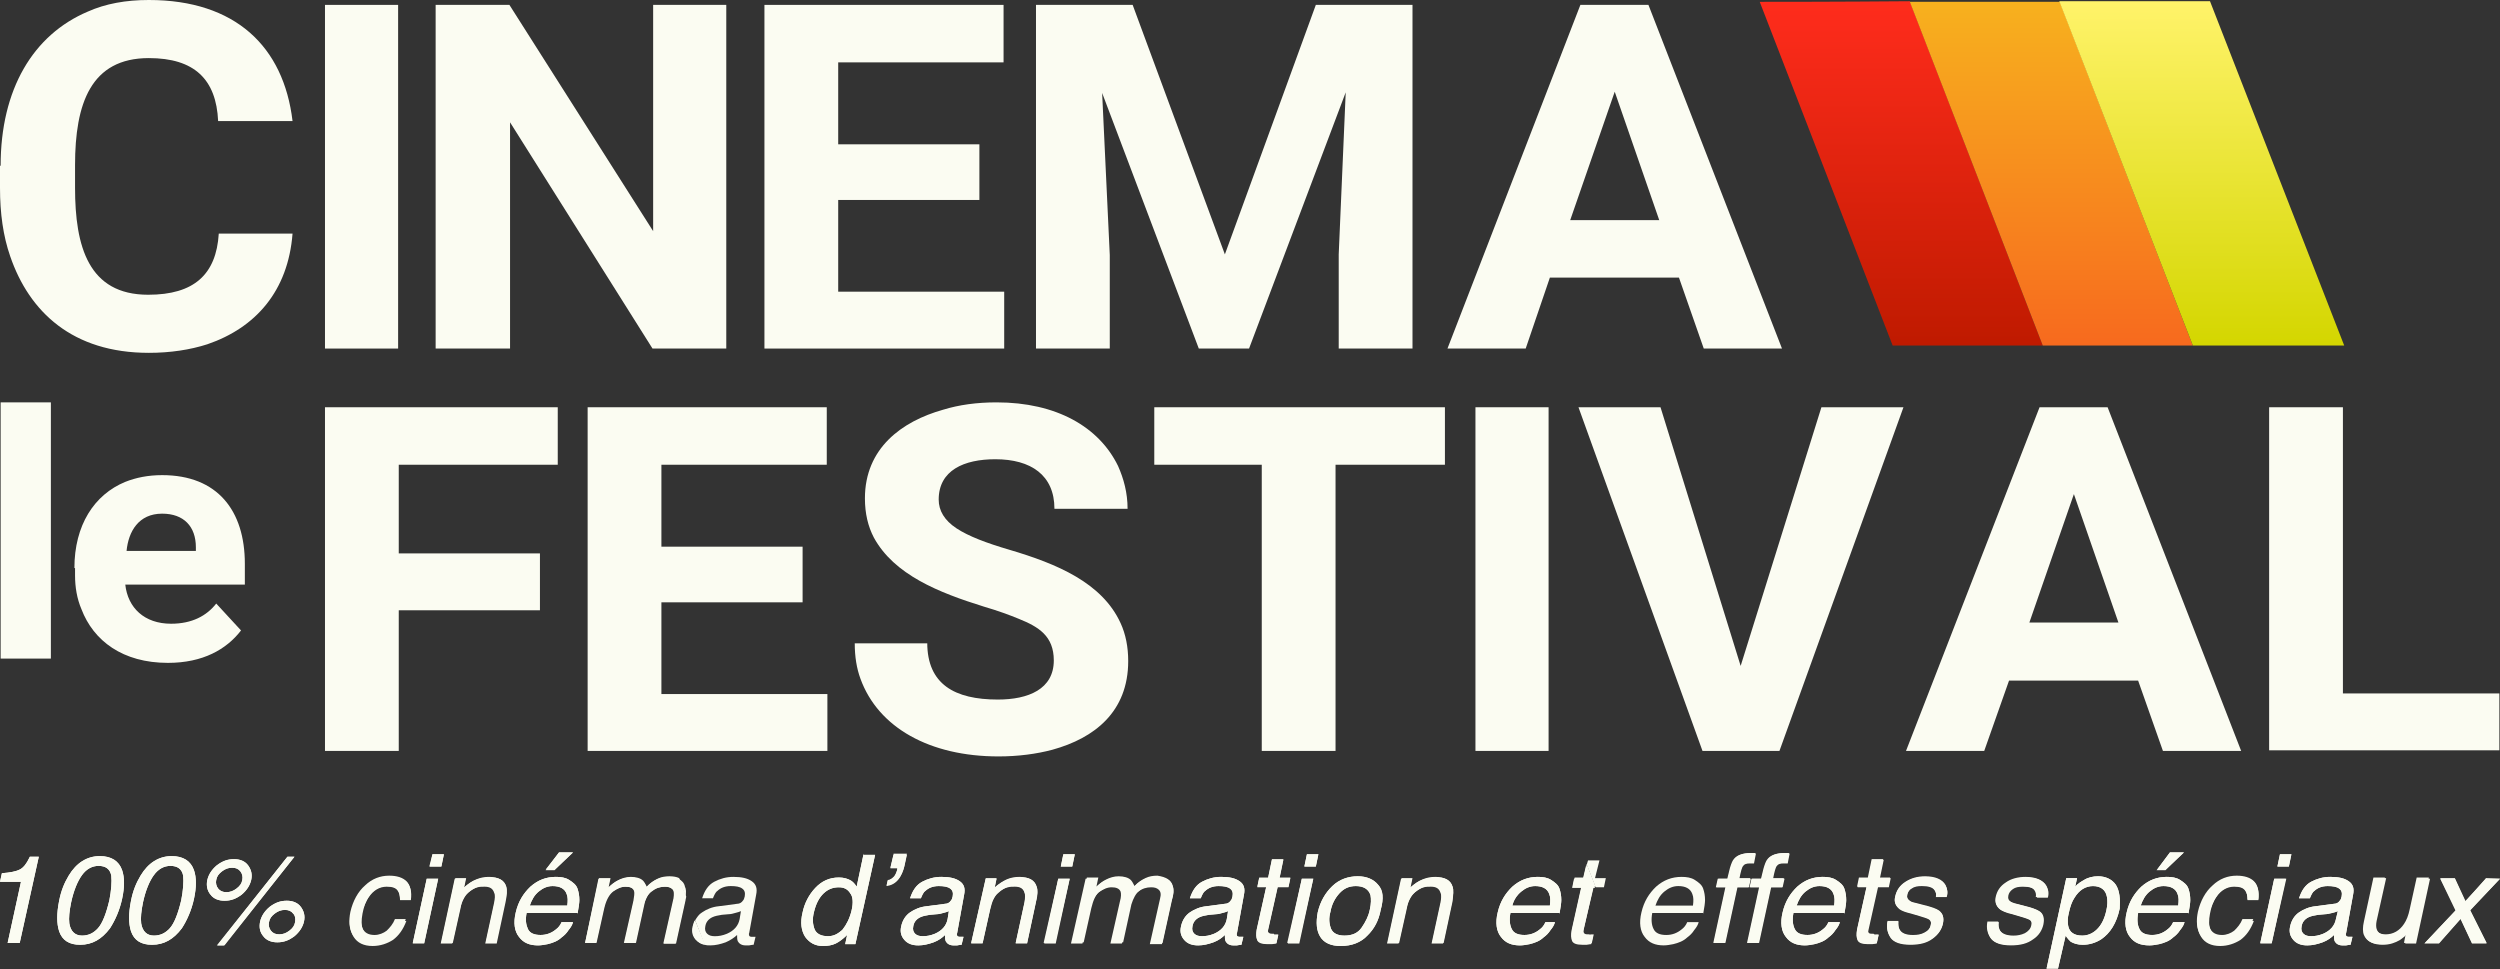<svg width="325" height="126" viewBox="0 0 325 126" fill="none" xmlns="http://www.w3.org/2000/svg">
<rect x="0" y="0" width="325" height="126" fill="#333333" stroke="none"/>
<g clip-path="url(#clip0_548_1731)">
<path d="M265.556 44.915H246.044L228.765 0.239C231.411 0.239 238.934 0.239 248.277 0.159L265.556 44.915Z" fill="url(#paint0_linear_548_1731)"/>
<path d="M285.067 44.915H265.556L248.276 0.238C254.312 0.238 261.009 0.238 267.788 0.238L285.067 44.915Z" fill="url(#paint1_linear_548_1731)"/>
<path d="M304.745 44.915H285.068L267.706 0.159C274.568 0.159 281.43 0.159 287.3 0.159L304.745 44.915Z" fill="url(#paint2_linear_548_1731)"/>
<path d="M0.083 21.543C0.083 11.606 4.299 4.531 11.409 1.51C13.724 0.477 16.37 0 19.346 0C30.59 0 36.874 6.042 38.031 15.74H28.358C28.11 10.334 25.299 7.552 19.346 7.552C11.823 7.552 9.756 13.435 9.756 21.464V24.405C9.756 32.037 11.492 38.317 19.264 38.317C25.216 38.317 28.11 35.693 28.441 30.367H38.031C37.452 37.84 33.236 42.609 26.952 44.756C24.72 45.471 22.157 45.869 19.346 45.869C9.425 45.869 3.803 40.543 1.323 33.309C0.413 30.685 0 27.744 0 24.405V21.543H0.083Z" fill="#FBFCF2"/>
<path d="M42.248 0.636H51.755V45.312H42.248V0.636Z" fill="#FBFCF2"/>
<path d="M56.633 0.636H66.224L84.909 30.049V0.636H94.416V45.312H84.826L66.306 15.899V45.312H56.633V0.636Z" fill="#FBFCF2"/>
<path d="M99.377 0.636H130.463V8.108H108.967V18.761H127.321V25.995H108.967V37.919H130.546V45.312H99.377V0.636Z" fill="#FBFCF2"/>
<path d="M134.679 0.636H147.246L159.234 33.07L171.057 0.636H183.624V45.312H174.033V33.07L174.943 12.004L162.376 45.312H155.844L143.278 12.083L144.27 33.149V45.312H134.679V0.636Z" fill="#FBFCF2"/>
<path d="M205.45 0.636H214.297L231.659 45.312H221.489L218.265 36.091H201.482L198.34 45.312H188.171L205.45 0.636ZM215.702 28.618L209.915 11.924L204.127 28.618H215.702Z" fill="#FBFCF2"/>
<path d="M0.083 52.308H6.614V85.616H0.083V52.308Z" fill="#FBFCF2"/>
<path d="M9.673 73.851C9.673 68.286 12.236 64.311 16.287 62.642C17.692 62.086 19.263 61.768 21.082 61.768C28.275 61.768 31.83 66.378 31.83 73.294V75.997H16.287C16.618 79.018 18.767 81.085 22.24 81.085C24.968 81.085 26.869 80.052 28.11 78.462L31.334 81.959C29.432 84.424 26.373 86.173 21.826 86.173C15.956 86.173 12.153 83.311 10.582 79.177C10.004 77.826 9.756 76.315 9.756 74.805V73.851H9.673ZM25.464 71.704V71.148C25.464 68.445 23.893 66.776 21.082 66.776C18.023 66.776 16.7 69.081 16.452 71.625H25.464V71.704Z" fill="#FBFCF2"/>
<path d="M42.248 52.943H72.507V60.416H51.838V71.943H70.192V79.336H51.838V97.62H42.248V52.943Z" fill="#FBFCF2"/>
<path d="M76.393 52.943H107.479V60.416H85.983V71.068H104.337V78.302H85.983V90.227H107.561V97.62H76.393V52.943Z" fill="#FBFCF2"/>
<path d="M120.542 83.549C120.542 88.955 124.097 90.942 129.719 90.942C133.687 90.942 136.994 89.591 136.994 85.855C136.994 82.675 135.01 81.482 132.447 80.449C131.29 79.972 129.802 79.415 127.9 78.859C122.03 77.031 116.243 74.725 113.597 69.876C112.853 68.445 112.44 66.776 112.44 64.788C112.44 58.27 117.235 54.772 122.609 53.262C124.676 52.626 126.991 52.308 129.553 52.308C137.325 52.308 142.864 55.487 145.345 60.575C146.089 62.245 146.585 64.073 146.585 66.14H137.077C137.077 61.767 134.018 59.701 129.388 59.701C125.337 59.701 122.03 61.132 122.03 64.947C122.03 66.378 122.774 67.65 124.345 68.684C125.916 69.717 128.231 70.591 131.207 71.466C137.408 73.294 143.278 75.759 145.675 81.005C146.337 82.436 146.667 84.106 146.667 85.934C146.667 92.532 142.286 95.951 136.829 97.461C134.762 98.017 132.364 98.335 129.802 98.335C120.872 98.335 114.176 94.599 111.861 88.24C111.365 86.888 111.117 85.378 111.117 83.629H120.542V83.549Z" fill="#FBFCF2"/>
<path d="M150.057 52.943H187.84V60.416H173.62V97.62H164.029V60.416H150.057V52.943Z" fill="#FBFCF2"/>
<path d="M191.809 52.943H201.316V97.62H191.809V52.943Z" fill="#FBFCF2"/>
<path d="M215.867 52.943L226.285 86.57L236.784 52.943H247.45L231.328 97.62H221.324L205.202 52.943H215.867Z" fill="#FBFCF2"/>
<path d="M265.142 52.943H273.989L291.351 97.62H281.181L277.957 88.478H261.174L257.949 97.62H247.78L265.142 52.943ZM275.394 80.926L269.607 64.232L263.819 80.926H275.394Z" fill="#FBFCF2"/>
<path d="M294.988 52.943H304.579V90.147H324.917V97.54H294.988V52.943Z" fill="#FBFCF2"/>
<path d="M3.886 111.373H5.043L2.563 122.582H0.992L2.728 114.632H0L0.248 113.519C1.323 113.44 2.15 113.281 2.563 113.042C3.059 112.804 3.472 112.247 3.886 111.373Z" fill="#FBFCF2"/>
<path d="M15.874 113.121C15.46 111.929 14.468 111.293 12.98 111.293C11.327 111.293 9.921 112.167 8.929 113.837C8.35 114.791 7.937 115.824 7.689 117.096C7.358 118.766 7.358 120.037 7.689 121.071C8.102 122.263 9.012 122.82 10.417 122.82C11.988 122.82 13.228 122.104 14.303 120.673C14.964 119.64 15.543 118.368 15.874 116.858C16.205 115.347 16.205 114.075 15.874 113.121ZM14.22 117.017C13.807 118.766 13.311 120.037 12.732 120.673C12.153 121.309 11.492 121.627 10.665 121.627C9.756 121.627 9.177 121.071 9.012 120.037C8.929 119.322 9.012 118.448 9.26 117.255C9.591 115.745 10.087 114.552 10.665 113.757C11.244 112.962 11.988 112.565 12.815 112.565C13.724 112.565 14.303 112.962 14.468 113.837C14.551 114.632 14.468 115.745 14.22 117.017Z" fill="#FBFCF2"/>
<path d="M25.216 113.121C24.803 111.929 23.811 111.293 22.323 111.293C20.669 111.293 19.264 112.167 18.271 113.837C17.693 114.791 17.279 115.824 17.031 117.096C16.701 118.766 16.701 120.037 17.031 121.071C17.445 122.263 18.354 122.82 19.759 122.82C21.33 122.82 22.57 122.104 23.645 120.673C24.307 119.64 24.886 118.368 25.216 116.858C25.547 115.347 25.547 114.075 25.216 113.121ZM23.563 117.017C23.149 118.766 22.653 120.037 22.075 120.673C21.496 121.309 20.834 121.627 20.008 121.627C19.098 121.627 18.519 121.071 18.354 120.037C18.271 119.322 18.354 118.448 18.602 117.255C18.933 115.745 19.429 114.552 20.008 113.757C20.586 112.962 21.33 112.565 22.157 112.565C23.067 112.565 23.645 112.962 23.811 113.837C23.893 114.632 23.811 115.745 23.563 117.017Z" fill="#FBFCF2"/>
<path d="M32.244 112.485C31.83 111.929 31.169 111.69 30.425 111.69C29.598 111.69 28.937 111.929 28.193 112.485C27.531 113.042 27.118 113.678 26.953 114.393C26.787 115.109 26.953 115.824 27.366 116.301C27.779 116.858 28.441 117.096 29.185 117.096C30.012 117.096 30.673 116.858 31.417 116.301C32.078 115.745 32.492 115.109 32.657 114.393C32.822 113.678 32.657 113.042 32.244 112.485ZM31.5 114.393C31.417 114.87 31.169 115.188 30.756 115.506C30.342 115.824 29.929 115.983 29.433 115.983C28.937 115.983 28.606 115.824 28.358 115.506C28.11 115.188 28.027 114.791 28.11 114.393C28.193 113.916 28.441 113.598 28.854 113.28C29.267 112.962 29.681 112.803 30.177 112.803C30.673 112.803 31.004 112.962 31.252 113.28C31.5 113.598 31.582 113.996 31.5 114.393Z" fill="#FBFCF2"/>
<path d="M38.279 111.373L29.102 122.9H28.192L37.369 111.373H38.279Z" fill="#FBFCF2"/>
<path d="M39.106 117.892C38.692 117.335 38.031 117.097 37.287 117.097C36.46 117.097 35.799 117.335 35.054 117.892C34.393 118.448 33.98 119.084 33.814 119.8C33.649 120.594 33.814 121.23 34.228 121.707C34.641 122.264 35.303 122.502 36.047 122.502C36.873 122.502 37.535 122.264 38.279 121.707C38.94 121.151 39.354 120.515 39.519 119.8C39.684 119.084 39.519 118.448 39.106 117.892ZM38.361 119.879C38.279 120.356 38.031 120.674 37.617 120.992C37.204 121.31 36.791 121.469 36.295 121.469C35.799 121.469 35.468 121.31 35.22 120.992C34.972 120.674 34.889 120.277 34.972 119.879C35.054 119.402 35.303 119.084 35.716 118.766C36.129 118.448 36.543 118.289 37.039 118.289C37.535 118.289 37.865 118.448 38.114 118.766C38.361 119.005 38.444 119.402 38.361 119.879Z" fill="#FBFCF2"/>
<path d="M52.83 114.632C53.326 115.109 53.574 115.904 53.409 117.017H52.004C52.004 116.46 51.921 116.063 51.673 115.745C51.425 115.427 51.011 115.268 50.267 115.268C49.358 115.268 48.531 115.745 47.952 116.619C47.539 117.176 47.291 117.891 47.126 118.766C46.96 119.64 46.96 120.356 47.208 120.912C47.456 121.468 47.952 121.786 48.779 121.786C49.358 121.786 49.937 121.627 50.35 121.23C50.763 120.833 51.177 120.356 51.425 119.72H52.83C52.417 120.833 51.838 121.627 51.094 122.184C50.35 122.661 49.441 122.979 48.448 122.979C47.291 122.979 46.464 122.581 45.968 121.786C45.472 120.991 45.307 119.958 45.637 118.766C45.968 117.255 46.63 116.142 47.539 115.347C48.448 114.552 49.523 114.075 50.681 114.075C51.59 113.916 52.334 114.155 52.83 114.632Z" fill="#FBFCF2"/>
<path d="M55.476 114.234H56.964L55.145 122.581H53.657L55.476 114.234Z" fill="#FBFCF2"/>
<path d="M57.708 111.055L57.377 112.645H55.807L56.22 111.055H57.708Z" fill="#FBFCF2"/>
<path d="M65.81 115.268C65.975 115.745 65.893 116.381 65.727 117.255L64.57 122.661H63.082L64.239 117.335C64.322 116.858 64.405 116.381 64.239 116.063C64.074 115.506 63.66 115.268 62.999 115.268C62.668 115.268 62.338 115.268 62.09 115.347C61.676 115.427 61.263 115.665 60.849 116.063C60.519 116.301 60.353 116.619 60.188 116.937C60.023 117.255 59.94 117.653 59.775 118.209L58.783 122.661H57.294L59.113 114.234H60.519L60.271 115.427C60.767 114.95 61.346 114.552 61.842 114.393C62.338 114.234 62.916 114.075 63.495 114.075C64.818 113.996 65.562 114.393 65.81 115.268Z" fill="#FBFCF2"/>
<path d="M72.094 113.042H70.936L72.672 110.816H74.491L72.094 113.042Z" fill="#FBFCF2"/>
<path d="M75.07 118.845C75.235 117.971 75.318 117.335 75.318 117.017C75.318 116.46 75.235 115.983 75.07 115.507C74.905 115.03 74.491 114.712 73.995 114.394C73.499 114.076 72.92 113.996 72.259 113.996C71.019 113.996 69.944 114.394 68.952 115.268C68.043 116.142 67.381 117.176 67.05 118.607C66.72 119.958 66.885 121.071 67.464 121.787C68.043 122.582 68.869 122.9 69.944 122.9C70.357 122.9 70.771 122.82 71.184 122.741C71.846 122.582 72.507 122.343 73.003 121.866C73.334 121.628 73.665 121.31 73.912 120.912C74.243 120.515 74.409 120.197 74.491 119.879H73.003C72.838 120.276 72.59 120.594 72.259 120.833C71.68 121.31 71.019 121.548 70.275 121.548C69.448 121.548 68.869 121.31 68.621 120.753C68.373 120.197 68.29 119.561 68.456 118.686H75.07V118.845ZM70.027 115.904C70.606 115.427 71.184 115.189 71.846 115.189C72.755 115.189 73.416 115.507 73.665 116.222C73.83 116.619 73.83 117.096 73.747 117.732H68.869C69.117 117.017 69.448 116.381 70.027 115.904Z" fill="#FBFCF2"/>
<path d="M89.125 116.54C89.125 116.699 89.042 116.858 89.042 117.017L87.802 122.661H86.231L87.554 116.779C87.637 116.222 87.637 115.825 87.389 115.586C87.141 115.348 86.81 115.268 86.397 115.268C85.818 115.268 85.239 115.427 84.743 115.825C84.247 116.222 83.916 116.858 83.668 117.653L82.593 122.582H81.105L82.345 117.097C82.428 116.54 82.511 116.143 82.428 115.825C82.263 115.427 81.932 115.268 81.271 115.268C80.692 115.268 80.196 115.507 79.617 115.904C79.038 116.302 78.708 117.097 78.46 118.13L77.468 122.582H76.062L77.881 114.155H79.369L79.121 115.348C79.534 114.95 79.948 114.632 80.278 114.473C80.857 114.155 81.436 113.996 82.015 113.996C82.676 113.996 83.255 114.155 83.585 114.473C83.751 114.632 83.916 114.95 84.082 115.268C84.495 114.791 84.991 114.473 85.487 114.235C85.983 113.996 86.479 113.917 87.058 113.917C87.554 113.917 87.967 113.996 88.298 114.155L89.125 116.54Z" fill="#FBFCF2"/>
<path d="M91.605 122.82C91.109 122.741 90.779 122.502 90.448 122.184C90.035 121.708 89.869 121.151 90.035 120.436C90.117 120.197 90.2 119.879 90.283 119.641L91.605 122.82Z" fill="#FBFCF2"/>
<path d="M112.274 110.976L111.365 115.268C111.117 114.871 110.869 114.632 110.62 114.473C110.207 114.235 109.711 114.076 109.05 114.076C107.809 114.076 106.817 114.553 105.991 115.427C105.164 116.302 104.585 117.415 104.337 118.607C104.006 119.959 104.172 120.992 104.668 121.787C105.247 122.582 105.991 122.979 106.983 122.979C107.561 122.979 108.14 122.9 108.636 122.661C109.132 122.423 109.628 122.025 110.124 121.548L109.876 122.741H111.199L113.762 111.135H112.274V110.976ZM110.703 118.369C110.455 119.402 110.042 120.197 109.546 120.833C108.967 121.389 108.388 121.707 107.644 121.707C106.735 121.707 106.156 121.389 105.908 120.833C105.66 120.197 105.577 119.482 105.825 118.528C106.073 117.494 106.487 116.699 107.065 116.143C107.644 115.586 108.306 115.348 109.05 115.348C109.711 115.348 110.207 115.586 110.538 116.143C110.869 116.54 110.951 117.335 110.703 118.369Z" fill="#FBFCF2"/>
<path d="M117.565 112.645C117.4 113.281 117.152 113.917 116.739 114.394C116.325 114.871 115.829 115.11 115.25 115.189L115.416 114.474C115.747 114.394 115.995 114.235 116.243 113.997C116.491 113.679 116.573 113.361 116.656 113.043V112.963V112.884H115.747L116.16 111.135H117.896L117.565 112.645Z" fill="#FBFCF2"/>
<path d="M125.337 116.301C125.503 115.507 125.337 114.95 124.758 114.553C124.18 114.155 123.436 113.996 122.361 113.996C121.451 113.996 120.625 114.235 119.881 114.632C119.136 115.03 118.64 115.745 118.31 116.778H119.715C119.881 116.381 120.046 115.983 120.294 115.824C120.707 115.427 121.286 115.189 122.03 115.189C122.692 115.189 123.188 115.268 123.518 115.507C123.849 115.745 123.932 116.063 123.849 116.54C123.766 116.778 123.766 116.937 123.601 117.096C123.436 117.335 123.188 117.494 122.857 117.494L120.459 117.812C119.633 117.891 118.888 118.209 118.31 118.607C117.731 119.004 117.318 119.64 117.152 120.435C116.987 121.151 117.152 121.707 117.566 122.184C117.979 122.661 118.558 122.9 119.384 122.9C120.046 122.9 120.707 122.741 121.369 122.502C122.03 122.264 122.526 121.866 122.857 121.548C122.857 121.866 122.857 122.105 122.94 122.343C123.105 122.661 123.436 122.9 123.932 122.9C124.18 122.9 124.345 122.9 124.428 122.9C124.51 122.9 124.758 122.82 125.006 122.82L125.255 121.787C125.172 121.787 125.089 121.787 125.006 121.787C124.924 121.787 124.841 121.787 124.758 121.787C124.593 121.787 124.428 121.707 124.428 121.628C124.428 121.548 124.345 121.389 124.428 121.31L125.337 116.301ZM123.188 119.481C123.022 120.356 122.444 120.992 121.534 121.389C120.955 121.628 120.459 121.707 119.963 121.707C119.55 121.707 119.219 121.628 118.971 121.389C118.723 121.151 118.64 120.833 118.723 120.435C118.806 119.879 119.136 119.481 119.633 119.243C119.963 119.084 120.377 119.004 120.873 118.925L121.782 118.845C122.03 118.845 122.361 118.766 122.609 118.686C122.94 118.607 123.188 118.527 123.353 118.448L123.188 119.481Z" fill="#FBFCF2"/>
<path d="M134.762 115.268C134.928 115.745 134.845 116.381 134.68 117.255L133.522 122.661H132.034L133.191 117.335C133.274 116.858 133.357 116.381 133.191 116.063C133.026 115.506 132.613 115.268 131.951 115.268C131.621 115.268 131.29 115.268 131.042 115.347C130.628 115.427 130.215 115.665 129.802 116.063C129.471 116.301 129.306 116.619 129.14 116.937C128.975 117.255 128.892 117.653 128.727 118.209L127.735 122.661H126.247L128.148 114.234H129.554L129.306 115.427C129.802 114.95 130.38 114.552 130.876 114.393C131.372 114.155 131.951 114.075 132.53 114.075C133.77 113.996 134.514 114.393 134.762 115.268Z" fill="#FBFCF2"/>
<path d="M137.573 114.234H139.061L137.16 122.581H135.671L137.573 114.234Z" fill="#FBFCF2"/>
<path d="M139.723 111.055L139.392 112.645H137.904L138.235 111.055H139.723Z" fill="#FBFCF2"/>
<path d="M152.455 115.188C152.62 115.665 152.538 116.222 152.372 116.937L151.132 122.581H149.644L150.967 116.699C151.049 116.142 151.049 115.745 150.801 115.506C150.553 115.268 150.223 115.188 149.809 115.188C149.231 115.188 148.652 115.347 148.156 115.745C147.66 116.142 147.329 116.778 147.081 117.573L146.006 122.502H144.518L145.758 117.017C145.841 116.46 145.924 116.063 145.841 115.745C145.675 115.347 145.345 115.188 144.683 115.188C144.105 115.188 143.609 115.427 143.03 115.824C142.451 116.222 142.12 117.017 141.872 118.05L140.88 122.502H139.392L141.294 114.075H142.782L142.534 115.268C142.947 114.87 143.361 114.552 143.691 114.393C144.27 114.075 144.849 113.916 145.427 113.916C146.089 113.916 146.668 114.075 146.998 114.393C147.164 114.552 147.329 114.87 147.494 115.188C147.908 114.711 148.404 114.393 148.9 114.155C149.396 113.916 149.892 113.837 150.471 113.837C151.545 113.996 152.29 114.393 152.455 115.188Z" fill="#FBFCF2"/>
<path d="M161.715 116.301C161.88 115.507 161.715 114.95 161.136 114.553C160.557 114.155 159.813 113.996 158.738 113.996C157.829 113.996 157.002 114.235 156.258 114.632C155.514 115.03 155.018 115.745 154.687 116.778H156.093C156.258 116.381 156.423 115.983 156.671 115.824C157.085 115.427 157.663 115.189 158.408 115.189C159.069 115.189 159.565 115.268 159.896 115.507C160.226 115.745 160.309 116.063 160.226 116.54C160.144 116.778 160.144 116.937 159.978 117.096C159.813 117.335 159.565 117.494 159.234 117.494L156.837 117.812C156.01 117.891 155.266 118.209 154.687 118.607C154.108 119.004 153.695 119.64 153.53 120.435C153.364 121.151 153.53 121.707 153.943 122.184C154.356 122.661 154.935 122.9 155.762 122.9C156.423 122.9 157.085 122.741 157.746 122.502C158.408 122.264 158.904 121.866 159.234 121.548C159.234 121.866 159.234 122.105 159.317 122.343C159.482 122.661 159.813 122.9 160.309 122.9C160.557 122.9 160.723 122.9 160.805 122.9C160.888 122.9 161.136 122.82 161.384 122.82L161.632 121.787C161.549 121.787 161.467 121.787 161.384 121.787C161.301 121.787 161.219 121.787 161.136 121.787C160.971 121.787 160.805 121.707 160.805 121.628C160.805 121.548 160.723 121.389 160.805 121.31L161.715 116.301ZM159.482 119.481C159.317 120.356 158.738 120.992 157.829 121.389C157.25 121.628 156.754 121.707 156.258 121.707C155.845 121.707 155.514 121.628 155.266 121.389C155.018 121.151 154.935 120.833 155.018 120.435C155.101 119.879 155.431 119.481 155.927 119.243C156.258 119.084 156.671 119.004 157.167 118.925L158.077 118.845C158.325 118.845 158.656 118.766 158.904 118.686C159.234 118.607 159.482 118.527 159.648 118.448L159.482 119.481Z" fill="#FBFCF2"/>
<path d="M165.849 121.468C165.931 121.468 166.014 121.468 166.179 121.468L165.931 122.581C165.766 122.661 165.601 122.661 165.353 122.661C165.187 122.661 164.939 122.661 164.774 122.661C164.112 122.661 163.616 122.502 163.451 122.184C163.286 121.866 163.286 121.389 163.368 120.832L164.608 115.268H163.451L163.699 114.075H164.856L165.353 111.69H166.841L166.345 114.075H167.75L167.502 115.268H166.097L164.856 120.753C164.774 121.071 164.856 121.23 165.022 121.309C165.104 121.389 165.353 121.389 165.601 121.389C165.683 121.548 165.766 121.468 165.849 121.468Z" fill="#FBFCF2"/>
<path d="M169.238 114.234H170.726L168.825 122.581H167.336L169.238 114.234Z" fill="#FBFCF2"/>
<path d="M171.388 111.055L171.057 112.645H169.569L169.9 111.055H171.388Z" fill="#FBFCF2"/>
<path d="M179.159 115.03C178.58 114.314 177.671 113.917 176.513 113.917C175.273 113.917 174.116 114.314 173.206 115.189C172.297 116.063 171.636 117.176 171.305 118.607C171.057 119.959 171.14 120.992 171.636 121.787C172.132 122.582 173.041 122.979 174.281 122.979C175.769 122.979 176.927 122.502 177.754 121.628C178.663 120.754 179.242 119.641 179.49 118.289C179.903 116.779 179.821 115.745 179.159 115.03ZM178.084 118.21C177.919 119.084 177.506 119.879 177.01 120.595C176.513 121.31 175.769 121.628 174.777 121.628C173.868 121.628 173.289 121.31 173.041 120.754C172.793 120.118 172.71 119.402 172.958 118.528C173.124 117.574 173.537 116.779 174.116 116.143C174.695 115.507 175.356 115.189 176.265 115.189C177.258 115.189 177.919 115.586 178.167 116.381C178.25 116.858 178.25 117.494 178.084 118.21Z" fill="#FBFCF2"/>
<path d="M188.832 115.268C188.997 115.745 188.915 116.381 188.749 117.255L187.592 122.661H186.104L187.261 117.335C187.344 116.858 187.427 116.381 187.261 116.063C187.096 115.506 186.682 115.268 186.021 115.268C185.69 115.268 185.36 115.268 185.112 115.347C184.698 115.427 184.285 115.665 183.871 116.063C183.541 116.301 183.375 116.619 183.21 116.937C183.045 117.255 182.962 117.653 182.797 118.209L181.805 122.661H180.316L182.135 114.234H183.541L183.293 115.427C183.789 114.95 184.368 114.552 184.864 114.393C185.36 114.234 185.938 114.075 186.517 114.075C187.84 113.996 188.584 114.393 188.832 115.268Z" fill="#FBFCF2"/>
<path d="M202.722 118.845C202.888 117.971 202.97 117.335 202.97 117.017C202.97 116.46 202.888 115.983 202.722 115.507C202.557 115.03 202.144 114.712 201.648 114.394C201.151 114.076 200.573 113.996 199.911 113.996C198.671 113.996 197.596 114.394 196.604 115.268C195.695 116.142 195.033 117.176 194.703 118.607C194.372 119.958 194.537 121.071 195.116 121.787C195.695 122.582 196.522 122.9 197.596 122.9C198.01 122.9 198.423 122.82 198.837 122.741C199.498 122.582 200.159 122.343 200.655 121.866C200.986 121.628 201.317 121.31 201.565 120.912C201.896 120.515 202.061 120.197 202.144 119.879H200.903C200.738 120.276 200.49 120.594 200.159 120.833C199.581 121.31 198.919 121.548 198.175 121.548C197.348 121.548 196.77 121.31 196.522 120.753C196.274 120.276 196.191 119.561 196.356 118.686H202.722V118.845ZM197.762 115.904C198.34 115.427 198.919 115.189 199.581 115.189C200.49 115.189 201.151 115.507 201.399 116.222C201.565 116.619 201.565 117.096 201.482 117.732H196.604C196.77 117.017 197.183 116.381 197.762 115.904Z" fill="#FBFCF2"/>
<path d="M206.856 121.469C206.939 121.469 207.021 121.469 207.187 121.469L206.939 122.582C206.773 122.662 206.608 122.662 206.36 122.662C206.194 122.662 205.946 122.662 205.781 122.662C205.12 122.662 204.624 122.503 204.458 122.185C204.293 121.867 204.293 121.39 204.376 120.833L205.616 115.268H204.458L204.706 114.076H205.864L206.277 112.327L207.435 115.268H207.187L205.864 120.833C205.781 121.151 205.864 121.31 206.029 121.39C206.112 121.469 206.277 121.469 206.608 121.469C206.69 121.549 206.773 121.469 206.856 121.469Z" fill="#FBFCF2"/>
<path d="M227.277 115.347H225.789L224.218 122.581H222.729L224.3 115.347H223.06L223.308 114.234H224.548L224.879 112.883C225.044 112.326 225.21 111.849 225.458 111.611C225.871 111.134 226.615 110.896 227.607 110.896C227.69 110.896 227.773 110.896 227.855 110.896C227.938 110.896 228.021 110.896 228.186 110.896L227.938 112.167C227.773 112.167 227.69 112.167 227.607 112.167C227.525 112.167 227.442 112.167 227.442 112.167C227.029 112.167 226.698 112.247 226.533 112.485C226.367 112.724 226.202 113.28 226.037 114.155H227.525L227.277 115.347Z" fill="#FBFCF2"/>
<path d="M231.659 115.347H230.171L228.6 122.581H227.112L228.683 115.347H227.443L227.691 114.234H228.931L229.261 112.883C229.427 112.326 229.592 111.849 229.84 111.611C230.253 111.134 230.998 110.896 231.99 110.896C232.072 110.896 232.155 110.896 232.238 110.896C232.32 110.896 232.403 110.896 232.568 110.896L232.32 112.167C232.155 112.167 232.072 112.167 231.99 112.167C231.907 112.167 231.824 112.167 231.824 112.167C231.411 112.167 231.08 112.247 230.915 112.485C230.75 112.724 230.584 113.28 230.419 114.155H231.907L231.659 115.347Z" fill="#FBFCF2"/>
<path d="M239.761 118.845C239.926 117.971 240.009 117.335 240.009 117.017C240.009 116.46 239.926 115.983 239.761 115.507C239.596 115.03 239.182 114.712 238.686 114.394C238.19 114.076 237.611 113.996 236.95 113.996C235.71 113.996 234.635 114.394 233.643 115.268C232.733 116.142 232.072 117.176 231.741 118.607C231.411 119.958 231.576 121.071 232.155 121.787C232.733 122.582 233.56 122.9 234.635 122.9C235.048 122.9 235.462 122.82 235.875 122.741C236.537 122.582 237.198 122.343 237.694 121.866C238.025 121.628 238.355 121.31 238.603 120.912C238.934 120.515 239.099 120.197 239.182 119.879H237.694C237.529 120.276 237.281 120.594 236.95 120.833C236.371 121.31 235.71 121.548 234.966 121.548C234.139 121.548 233.56 121.31 233.312 120.753C233.064 120.276 232.981 119.561 233.147 118.686H239.761V118.845ZM234.718 115.904C235.296 115.427 235.875 115.189 236.537 115.189C237.446 115.189 238.107 115.507 238.355 116.222C238.521 116.619 238.521 117.096 238.438 117.732H233.56C233.808 117.017 234.139 116.381 234.718 115.904Z" fill="#FBFCF2"/>
<path d="M243.894 121.468C243.977 121.468 244.06 121.468 244.225 121.468L243.977 122.581C243.812 122.661 243.646 122.661 243.398 122.661C243.233 122.661 242.985 122.661 242.82 122.661C242.158 122.661 241.662 122.502 241.497 122.184C241.331 121.866 241.331 121.389 241.414 120.832L242.654 115.268H241.414L241.662 114.075H242.82L243.316 111.69H244.804L244.308 114.075H245.713L245.465 115.268H244.06L242.82 120.753C242.737 121.071 242.82 121.23 242.985 121.309C243.068 121.389 243.233 121.389 243.564 121.389C243.729 121.548 243.812 121.468 243.894 121.468Z" fill="#FBFCF2"/>
<path d="M252.906 115.03C253.154 115.507 253.237 115.984 253.072 116.54H251.666C251.749 116.222 251.666 115.904 251.501 115.666C251.253 115.268 250.674 115.109 249.847 115.109C249.269 115.109 248.855 115.189 248.524 115.427C248.194 115.666 248.028 115.904 247.946 116.222C247.863 116.62 247.946 116.858 248.276 117.097C248.442 117.256 248.772 117.335 249.186 117.415L250.095 117.653C251.087 117.892 251.749 118.13 252.079 118.369C252.576 118.766 252.741 119.323 252.576 120.038C252.41 120.754 251.997 121.469 251.253 121.946C250.509 122.502 249.599 122.741 248.359 122.741C247.036 122.741 246.209 122.423 245.796 121.867C245.383 121.31 245.217 120.595 245.383 119.72H246.788C246.706 120.197 246.788 120.515 246.954 120.833C247.202 121.31 247.78 121.549 248.69 121.549C249.268 121.549 249.765 121.469 250.178 121.231C250.674 120.992 250.922 120.674 251.005 120.197C251.087 119.8 251.005 119.561 250.674 119.402C250.509 119.323 250.095 119.164 249.517 119.005L248.442 118.687C247.698 118.528 247.202 118.289 246.954 118.13C246.375 117.733 246.209 117.176 246.375 116.54C246.54 115.745 246.954 115.109 247.698 114.632C248.442 114.155 249.269 113.917 250.261 113.917C251.583 113.917 252.493 114.314 252.906 115.03Z" fill="#FBFCF2"/>
<path d="M265.639 120.196C265.474 120.912 265.06 121.627 264.316 122.104C263.572 122.661 262.663 122.899 261.423 122.899C260.1 122.899 259.273 122.581 258.86 122.025C258.446 121.468 258.281 120.753 258.446 119.878H259.852C259.769 120.355 259.852 120.673 260.017 120.991C260.265 121.468 260.844 121.707 261.836 121.707C262.415 121.707 262.911 121.627 263.324 121.389C263.82 121.15 264.068 120.832 264.151 120.355C264.234 119.958 264.151 119.719 263.82 119.56C263.655 119.481 263.241 119.322 262.663 119.163L261.588 118.845C260.844 118.686 260.348 118.447 260.1 118.288C259.521 117.891 259.356 117.335 259.521 116.699C259.686 115.904 260.1 115.268 260.844 114.791C261.588 114.314 262.415 114.075 263.407 114.075C264.73 114.075 265.639 114.473 266.052 115.188C266.3 115.665 266.383 116.142 266.218 116.699H264.812C264.895 116.381 264.812 116.063 264.647 115.824C264.399 115.427 263.82 115.268 262.993 115.268C262.415 115.268 262.001 115.347 261.671 115.586C261.34 115.824 261.174 116.063 261.092 116.381C261.009 116.778 261.092 117.017 261.423 117.255C261.588 117.414 261.919 117.493 262.332 117.573L263.241 117.811C264.234 118.05 264.895 118.288 265.226 118.527C265.639 118.845 265.804 119.401 265.639 120.196Z" fill="#FBFCF2"/>
<path d="M275.063 115.03C274.567 114.314 273.741 113.917 272.749 113.917C272.087 113.917 271.426 114.076 270.93 114.394C270.516 114.632 270.103 114.871 269.772 115.268L270.02 114.155H268.615L266.052 125.921H267.54L268.532 121.628C268.78 122.025 269.028 122.264 269.193 122.423C269.607 122.661 270.103 122.82 270.764 122.82C271.591 122.82 272.418 122.582 273.162 122.105C274.319 121.31 275.146 120.038 275.56 118.13C275.642 116.858 275.56 115.825 275.063 115.03ZM273.823 118.369C273.575 119.482 273.162 120.277 272.583 120.833C272.004 121.39 271.343 121.628 270.682 121.628C269.69 121.628 269.028 121.231 268.863 120.356C268.78 119.879 268.78 119.323 268.945 118.687C269.111 117.892 269.359 117.176 269.69 116.699C270.268 115.745 271.095 115.189 272.087 115.189C273.079 115.189 273.741 115.666 273.906 116.62C273.989 117.097 273.989 117.653 273.823 118.369Z" fill="#FBFCF2"/>
<path d="M281.513 113.042H280.438L282.092 110.816H283.91L281.513 113.042Z" fill="#FBFCF2"/>
<path d="M284.488 118.845C284.654 117.971 284.736 117.335 284.736 117.017C284.736 116.46 284.654 115.983 284.488 115.507C284.323 115.03 283.91 114.712 283.414 114.394C282.918 114.076 282.339 113.996 281.677 113.996C280.437 113.996 279.362 114.394 278.37 115.268C277.461 116.142 276.8 117.176 276.469 118.607C276.138 119.958 276.303 121.071 276.882 121.787C277.461 122.582 278.288 122.9 279.445 122.9C279.859 122.9 280.272 122.82 280.685 122.741C281.347 122.582 282.008 122.343 282.504 121.866C282.835 121.628 283.166 121.31 283.414 120.912C283.744 120.515 283.91 120.197 283.992 119.879H282.504C282.339 120.276 282.091 120.594 281.76 120.833C281.181 121.31 280.52 121.548 279.776 121.548C278.949 121.548 278.37 121.31 278.122 120.753C277.874 120.276 277.792 119.561 277.957 118.686H284.488V118.845ZM279.445 115.904C280.024 115.427 280.603 115.189 281.264 115.189C282.173 115.189 282.835 115.507 283.083 116.222C283.248 116.619 283.248 117.096 283.166 117.732H278.288C278.536 117.017 278.866 116.381 279.445 115.904Z" fill="#FBFCF2"/>
<path d="M293.005 114.632C293.501 115.109 293.749 115.904 293.583 117.017H292.178C292.178 116.46 292.095 116.063 291.847 115.745C291.599 115.427 291.186 115.268 290.442 115.268C289.532 115.268 288.705 115.745 288.127 116.619C287.713 117.176 287.465 117.891 287.3 118.766C287.135 119.64 287.135 120.356 287.383 120.912C287.631 121.468 288.127 121.786 288.953 121.786C289.532 121.786 290.111 121.627 290.524 121.23C290.938 120.833 291.351 120.356 291.599 119.72H293.005C292.591 120.833 292.012 121.627 291.268 122.184C290.524 122.661 289.615 122.979 288.623 122.979C287.465 122.979 286.638 122.581 286.142 121.786C285.646 120.991 285.481 119.958 285.812 118.766C286.142 117.255 286.804 116.142 287.713 115.347C288.623 114.552 289.697 114.075 290.855 114.075C291.764 113.916 292.508 114.155 293.005 114.632Z" fill="#FBFCF2"/>
<path d="M295.65 114.234H297.221L295.319 122.581H293.831L295.65 114.234Z" fill="#FBFCF2"/>
<path d="M297.882 111.055L297.552 112.645H296.063L296.394 111.055H297.882Z" fill="#FBFCF2"/>
<path d="M305.902 116.301C306.067 115.507 305.902 114.95 305.323 114.553C304.745 114.155 304.001 113.996 302.926 113.996C302.016 113.996 301.19 114.235 300.445 114.632C299.701 115.03 299.205 115.745 298.875 116.778H300.28C300.445 116.381 300.611 115.983 300.859 115.824C301.272 115.427 301.851 115.189 302.595 115.189C303.256 115.189 303.752 115.268 304.083 115.507C304.414 115.745 304.497 116.063 304.414 116.54C304.331 116.778 304.331 116.937 304.166 117.096C304.001 117.335 303.752 117.494 303.422 117.494L301.024 117.812C300.197 117.891 299.453 118.209 298.875 118.607C298.296 119.004 297.883 119.64 297.717 120.435C297.552 121.151 297.717 121.707 298.131 122.184C298.544 122.661 299.123 122.9 299.949 122.9C300.611 122.9 301.272 122.741 301.934 122.502C302.595 122.264 303.091 121.866 303.422 121.548C303.422 121.866 303.422 122.105 303.504 122.343C303.67 122.661 304.001 122.9 304.497 122.9C304.662 122.9 304.827 122.9 304.993 122.9C305.075 122.9 305.323 122.82 305.571 122.82L305.819 121.787C305.737 121.787 305.654 121.787 305.571 121.787C305.489 121.787 305.406 121.787 305.323 121.787C305.158 121.787 304.993 121.707 304.993 121.628C304.993 121.548 304.91 121.389 304.993 121.31L305.902 116.301ZM303.67 119.481C303.504 120.356 302.926 120.992 302.016 121.389C301.438 121.628 300.942 121.707 300.445 121.707C300.032 121.707 299.701 121.628 299.453 121.389C299.205 121.151 299.123 120.833 299.205 120.435C299.288 119.879 299.619 119.481 300.115 119.243C300.445 119.084 300.859 119.004 301.355 118.925L302.264 118.845C302.512 118.845 302.843 118.766 303.174 118.686C303.504 118.607 303.752 118.527 303.918 118.448L303.67 119.481Z" fill="#FBFCF2"/>
<path d="M315.74 114.155L313.922 122.581H312.516L312.764 121.309C312.516 121.627 312.185 121.866 311.855 122.104C311.193 122.581 310.449 122.74 309.623 122.74C308.382 122.74 307.638 122.343 307.308 121.548C307.142 121.15 307.142 120.514 307.308 119.799L308.548 114.075H310.036L308.796 119.64C308.713 120.037 308.713 120.435 308.796 120.673C308.961 121.15 309.374 121.468 310.119 121.468C311.111 121.468 311.937 120.991 312.516 120.117C312.847 119.64 313.095 119.004 313.26 118.209L314.17 114.075H315.74V114.155Z" fill="#FBFCF2"/>
<path d="M321.114 118.289L323.264 122.582H321.362L319.874 119.402L317.063 122.582H315.244L319.295 118.289L317.228 114.155H319.13L320.535 117.176L323.181 114.155L325 114.235L321.114 118.289Z" fill="#FBFCF2"/>
<path d="M3.886 111.372C3.472 112.247 3.059 112.803 2.563 113.041C2.067 113.28 1.323 113.439 0.248 113.518L0 114.631H2.728L0.992 122.581H2.563L5.043 111.372H3.886Z" fill="#FBFCF2"/>
<path d="M15.874 113.121C15.46 111.929 14.468 111.293 12.98 111.293C11.327 111.293 9.921 112.167 8.929 113.837C8.35 114.791 7.937 115.824 7.689 117.096C7.358 118.766 7.358 120.037 7.689 121.071C8.102 122.263 9.012 122.82 10.417 122.82C11.988 122.82 13.228 122.104 14.303 120.673C14.964 119.64 15.543 118.368 15.874 116.858C16.205 115.347 16.205 114.075 15.874 113.121ZM14.22 117.017C13.807 118.766 13.311 120.037 12.732 120.673C12.153 121.309 11.492 121.627 10.665 121.627C9.756 121.627 9.177 121.071 9.012 120.037C8.929 119.322 9.012 118.448 9.26 117.255C9.591 115.745 10.087 114.552 10.665 113.757C11.244 112.962 11.988 112.565 12.815 112.565C13.724 112.565 14.303 112.962 14.468 113.837C14.551 114.632 14.468 115.745 14.22 117.017Z" fill="#FBFCF2"/>
<path d="M25.216 113.121C24.803 111.929 23.811 111.293 22.323 111.293C20.669 111.293 19.264 112.167 18.271 113.837C17.693 114.791 17.279 115.824 17.031 117.096C16.701 118.766 16.701 120.037 17.031 121.071C17.445 122.263 18.354 122.82 19.759 122.82C21.33 122.82 22.57 122.104 23.645 120.673C24.307 119.64 24.886 118.368 25.216 116.858C25.547 115.347 25.547 114.075 25.216 113.121ZM23.563 117.017C23.149 118.766 22.653 120.037 22.075 120.673C21.496 121.309 20.834 121.627 20.008 121.627C19.098 121.627 18.519 121.071 18.354 120.037C18.271 119.322 18.354 118.448 18.602 117.255C18.933 115.745 19.429 114.552 20.008 113.757C20.586 112.962 21.33 112.565 22.157 112.565C23.067 112.565 23.645 112.962 23.811 113.837C23.893 114.632 23.811 115.745 23.563 117.017Z" fill="#FBFCF2"/>
<path d="M39.106 117.891C38.693 117.334 38.031 117.096 37.287 117.096C36.46 117.096 35.799 117.334 35.055 117.891C34.393 118.447 33.98 119.083 33.815 119.799C33.649 120.594 33.815 121.229 34.228 121.706C34.641 122.263 35.303 122.501 36.047 122.501C36.874 122.501 37.535 122.263 38.279 121.706C38.941 121.15 39.354 120.514 39.519 119.799C39.685 119.083 39.519 118.447 39.106 117.891ZM38.362 119.878C38.279 120.355 38.031 120.673 37.618 120.991C37.204 121.309 36.791 121.468 36.295 121.468C35.799 121.468 35.468 121.309 35.22 120.991C34.972 120.673 34.889 120.276 34.972 119.878C35.055 119.401 35.303 119.083 35.716 118.765C36.13 118.447 36.543 118.288 37.039 118.288C37.535 118.288 37.866 118.447 38.114 118.765C38.362 119.004 38.444 119.401 38.362 119.878ZM37.37 111.372L28.275 122.899H29.185L38.279 111.372H37.37ZM32.244 112.485C31.83 111.929 31.169 111.69 30.425 111.69C29.598 111.69 28.937 111.929 28.193 112.485C27.531 113.041 27.118 113.677 26.953 114.393C26.787 115.108 26.953 115.824 27.366 116.301C27.779 116.857 28.441 117.096 29.185 117.096C30.012 117.096 30.673 116.857 31.417 116.301C32.078 115.744 32.492 115.108 32.657 114.393C32.822 113.677 32.657 113.041 32.244 112.485ZM31.5 114.393C31.417 114.87 31.169 115.188 30.756 115.506C30.342 115.824 29.929 115.983 29.433 115.983C28.937 115.983 28.606 115.824 28.358 115.506C28.11 115.188 28.027 114.79 28.11 114.393C28.193 113.916 28.441 113.598 28.854 113.28C29.267 112.962 29.681 112.803 30.177 112.803C30.673 112.803 31.004 112.962 31.252 113.28C31.5 113.598 31.582 113.995 31.5 114.393Z" fill="#FBFCF2"/>
<path d="M47.952 116.54C48.531 115.665 49.358 115.188 50.267 115.188C50.928 115.188 51.424 115.347 51.672 115.665C51.92 115.983 52.003 116.46 52.003 116.937H53.409C53.491 115.824 53.326 115.029 52.83 114.552C52.334 114.075 51.59 113.837 50.598 113.837C49.44 113.837 48.365 114.234 47.456 115.109C46.547 115.904 45.885 117.096 45.554 118.527C45.306 119.72 45.389 120.753 45.885 121.548C46.381 122.343 47.208 122.74 48.365 122.74C49.358 122.74 50.267 122.502 51.011 121.945C51.755 121.389 52.334 120.594 52.747 119.481H51.342C51.094 120.117 50.68 120.594 50.267 120.991C49.853 121.309 49.275 121.548 48.696 121.548C47.869 121.548 47.373 121.23 47.125 120.674C46.877 120.117 46.877 119.402 47.043 118.527C47.291 117.812 47.621 117.096 47.952 116.54Z" fill="#FBFCF2"/>
<path d="M56.219 111.055L55.889 112.645H57.377L57.707 111.055H56.219ZM55.475 114.234L53.656 122.661H55.144L56.963 114.234H55.475Z" fill="#FBFCF2"/>
<path d="M65.81 115.268C65.562 114.473 64.818 113.996 63.578 113.996C62.999 113.996 62.503 114.076 61.924 114.314C61.345 114.553 60.932 114.871 60.353 115.348L60.601 114.155H59.196L57.377 122.582H58.865L59.857 118.13C59.94 117.573 60.105 117.176 60.271 116.858C60.436 116.54 60.601 116.301 60.932 115.983C61.345 115.665 61.759 115.427 62.172 115.268C62.42 115.189 62.668 115.189 63.082 115.189C63.743 115.189 64.156 115.427 64.322 115.983C64.404 116.301 64.404 116.699 64.322 117.255L63.164 122.582H64.487L65.645 117.176C65.893 116.381 65.893 115.665 65.81 115.268Z" fill="#FBFCF2"/>
<path d="M72.672 110.816L70.936 113.122H72.093L74.491 110.816H72.672ZM75.07 118.845C75.235 117.971 75.317 117.335 75.317 117.017C75.317 116.461 75.235 115.984 75.07 115.507C74.904 115.03 74.491 114.712 73.995 114.394C73.499 114.076 72.92 113.996 72.258 113.996C71.018 113.996 69.944 114.394 68.951 115.268C68.042 116.143 67.381 117.176 67.05 118.607C66.719 119.958 66.885 121.071 67.463 121.787C68.042 122.582 68.869 122.9 69.944 122.9C70.357 122.9 70.77 122.82 71.184 122.741C71.845 122.582 72.507 122.343 73.003 121.866C73.333 121.628 73.664 121.31 73.912 120.912C74.243 120.515 74.408 120.197 74.491 119.879H73.003C72.837 120.276 72.589 120.594 72.258 120.833C71.68 121.31 71.018 121.548 70.274 121.548C69.448 121.548 68.869 121.31 68.621 120.753C68.373 120.197 68.29 119.561 68.455 118.686H75.07V118.845ZM70.026 115.904C70.605 115.427 71.184 115.189 71.845 115.189C72.754 115.189 73.416 115.507 73.664 116.222C73.829 116.62 73.829 117.097 73.747 117.732H68.869C69.117 117.017 69.448 116.381 70.026 115.904Z" fill="#FBFCF2"/>
<path d="M88.215 114.235C87.885 114.076 87.471 113.996 86.975 113.996C86.397 113.996 85.9 114.076 85.404 114.314C84.908 114.553 84.495 114.871 83.999 115.348C83.916 114.95 83.751 114.712 83.503 114.553C83.172 114.235 82.593 114.076 81.932 114.076C81.353 114.076 80.692 114.235 80.196 114.553C79.865 114.712 79.452 115.03 79.038 115.427L79.286 114.235H77.798L76.062 122.582H77.55L78.542 118.13C78.79 117.017 79.204 116.301 79.7 115.904C80.278 115.507 80.775 115.268 81.353 115.268C81.932 115.268 82.345 115.427 82.511 115.824C82.593 116.063 82.593 116.54 82.428 117.096L81.188 122.582H82.676L83.751 117.653C83.916 116.778 84.247 116.142 84.826 115.824C85.322 115.427 85.9 115.268 86.479 115.268C86.893 115.268 87.223 115.348 87.471 115.586C87.719 115.824 87.802 116.142 87.637 116.778L86.314 122.661H87.885L89.125 117.017C89.125 116.858 89.208 116.699 89.208 116.54L88.215 114.235Z" fill="#FBFCF2"/>
<path d="M90.365 119.641C90.282 119.879 90.117 120.118 90.117 120.436C89.951 121.151 90.117 121.708 90.53 122.184C90.778 122.502 91.191 122.741 91.687 122.82L90.365 119.641Z" fill="#FBFCF2"/>
<path d="M89.125 116.541L88.216 114.235C88.629 114.474 88.96 114.792 89.043 115.269C89.208 115.587 89.208 115.984 89.125 116.541Z" fill="#FBFCF2"/>
<path d="M98.302 116.301C98.468 115.507 98.302 114.95 97.723 114.553C97.145 114.155 96.401 113.996 95.326 113.996C94.416 113.996 93.59 114.235 92.846 114.632C92.101 115.03 91.605 115.745 91.275 116.778H92.68C92.846 116.381 93.011 115.983 93.259 115.824C93.672 115.427 94.251 115.189 94.995 115.189C95.656 115.189 96.153 115.268 96.483 115.507C96.814 115.745 96.897 116.063 96.814 116.54C96.731 116.778 96.731 116.937 96.566 117.096C96.401 117.335 96.153 117.494 95.822 117.494L93.424 117.812C92.597 117.891 91.853 118.209 91.275 118.607C90.861 118.845 90.613 119.243 90.365 119.64L91.605 122.82C91.853 122.9 92.101 122.9 92.35 122.9C93.011 122.9 93.672 122.741 94.334 122.502C94.912 122.264 95.491 121.866 95.822 121.548C95.822 121.866 95.822 122.105 95.904 122.343C96.07 122.661 96.401 122.9 96.897 122.9C97.062 122.9 97.227 122.9 97.393 122.9C97.475 122.9 97.723 122.82 97.971 122.82L98.219 121.787C98.137 121.787 98.054 121.787 97.971 121.787C97.889 121.787 97.806 121.787 97.723 121.787C97.558 121.787 97.393 121.707 97.393 121.628C97.393 121.548 97.31 121.389 97.393 121.31L98.302 116.301ZM96.153 119.481C95.987 120.356 95.409 120.992 94.499 121.389C93.92 121.628 93.424 121.707 92.928 121.707C92.515 121.707 92.184 121.628 91.936 121.389C91.688 121.151 91.605 120.833 91.688 120.435C91.771 119.879 92.101 119.481 92.597 119.243C92.928 119.084 93.342 119.004 93.838 118.925L94.747 118.845C94.995 118.845 95.326 118.766 95.574 118.686C95.904 118.607 96.153 118.527 96.318 118.448L96.153 119.481Z" fill="#FBFCF2"/>
<path d="M112.275 110.976L111.365 115.268C111.117 114.871 110.869 114.632 110.621 114.473C110.208 114.235 109.712 114.076 109.05 114.076C107.81 114.076 106.818 114.553 105.991 115.427C105.164 116.302 104.586 117.415 104.338 118.607C104.007 119.959 104.172 120.992 104.668 121.787C105.247 122.582 105.991 122.979 106.983 122.979C107.562 122.979 108.141 122.9 108.637 122.661C109.133 122.423 109.629 122.025 110.125 121.548L109.877 122.741H111.2L113.763 111.135H112.275V110.976ZM110.704 118.369C110.456 119.402 110.042 120.197 109.546 120.833C108.967 121.389 108.389 121.707 107.645 121.707C106.735 121.707 106.156 121.389 105.908 120.833C105.66 120.197 105.578 119.482 105.826 118.528C106.074 117.494 106.487 116.699 107.066 116.143C107.645 115.586 108.306 115.348 109.05 115.348C109.712 115.348 110.208 115.586 110.538 116.143C110.869 116.54 110.952 117.335 110.704 118.369Z" fill="#FBFCF2"/>
<path d="M116.16 111.055L115.747 112.804H116.656V112.883V112.963C116.573 113.36 116.408 113.678 116.243 113.917C115.995 114.155 115.747 114.394 115.416 114.394L115.25 115.109C115.829 115.03 116.325 114.791 116.739 114.314C117.152 113.837 117.4 113.281 117.565 112.565L117.896 110.976H116.16V111.055Z" fill="#FBFCF2"/>
<path d="M125.337 116.301C125.503 115.507 125.337 114.95 124.758 114.553C124.18 114.155 123.436 113.996 122.361 113.996C121.451 113.996 120.625 114.235 119.881 114.632C119.136 115.03 118.64 115.745 118.31 116.778H119.715C119.881 116.381 120.046 115.983 120.294 115.824C120.707 115.427 121.286 115.189 122.03 115.189C122.692 115.189 123.188 115.268 123.518 115.507C123.849 115.745 123.932 116.063 123.849 116.54C123.766 116.778 123.766 116.937 123.601 117.096C123.436 117.335 123.188 117.494 122.857 117.494L120.459 117.812C119.633 117.891 118.888 118.209 118.31 118.607C117.731 119.004 117.318 119.64 117.152 120.435C116.987 121.151 117.152 121.707 117.566 122.184C117.979 122.661 118.558 122.9 119.384 122.9C120.046 122.9 120.707 122.741 121.369 122.502C122.03 122.264 122.526 121.866 122.857 121.548C122.857 121.866 122.857 122.105 122.94 122.343C123.105 122.661 123.436 122.9 123.932 122.9C124.18 122.9 124.345 122.9 124.428 122.9C124.51 122.9 124.758 122.82 125.006 122.82L125.254 121.787C125.172 121.787 125.089 121.787 125.006 121.787C124.924 121.787 124.841 121.787 124.758 121.787C124.593 121.787 124.428 121.707 124.428 121.628C124.428 121.548 124.345 121.389 124.428 121.31L125.337 116.301ZM123.188 119.481C123.022 120.356 122.443 120.992 121.534 121.389C120.955 121.628 120.459 121.707 119.963 121.707C119.55 121.707 119.219 121.628 118.971 121.389C118.723 121.151 118.64 120.833 118.723 120.435C118.806 119.879 119.136 119.481 119.633 119.243C119.963 119.084 120.377 119.004 120.873 118.925L121.782 118.845C122.03 118.845 122.361 118.766 122.609 118.686C122.94 118.607 123.188 118.527 123.353 118.448L123.188 119.481Z" fill="#FBFCF2"/>
<path d="M134.763 115.268C134.515 114.473 133.771 113.996 132.53 113.996C131.952 113.996 131.456 114.076 130.877 114.314C130.381 114.553 129.885 114.871 129.306 115.348L129.554 114.155H128.149L126.247 122.582H127.735L128.727 118.13C128.81 117.573 128.975 117.176 129.141 116.858C129.306 116.54 129.471 116.301 129.802 115.983C130.216 115.665 130.629 115.427 131.042 115.268C131.29 115.189 131.538 115.189 131.952 115.189C132.613 115.189 133.027 115.427 133.192 115.983C133.275 116.301 133.275 116.699 133.192 117.255L132.034 122.582H133.523L134.68 117.176C134.928 116.381 134.928 115.665 134.763 115.268Z" fill="#FBFCF2"/>
<path d="M138.235 111.055L137.904 112.645H139.393L139.723 111.055H138.235ZM137.574 114.234L135.755 122.661H137.243L139.062 114.234H137.574Z" fill="#FBFCF2"/>
<path d="M152.455 115.189C152.207 114.394 151.463 113.996 150.305 113.996C149.726 113.996 149.23 114.076 148.734 114.314C148.238 114.553 147.825 114.871 147.329 115.348C147.246 114.95 147.081 114.712 146.833 114.553C146.502 114.235 145.923 114.076 145.262 114.076C144.683 114.076 144.022 114.235 143.526 114.553C143.195 114.712 142.782 115.03 142.368 115.427L142.616 114.235H141.128L139.227 122.661H140.715L141.707 118.209C141.955 117.096 142.368 116.381 142.864 115.983C143.443 115.586 143.939 115.348 144.518 115.348C145.097 115.348 145.51 115.507 145.675 115.904C145.758 116.142 145.758 116.619 145.593 117.176L144.352 122.661H145.841L146.915 117.732C147.081 116.858 147.412 116.222 147.99 115.904C148.486 115.507 149.065 115.348 149.644 115.348C150.057 115.348 150.388 115.427 150.636 115.665C150.884 115.904 150.967 116.222 150.801 116.858L149.478 122.741H151.049L152.289 117.096C152.62 116.222 152.62 115.665 152.455 115.189Z" fill="#FBFCF2"/>
<path d="M161.715 116.301C161.88 115.507 161.715 114.95 161.136 114.553C160.557 114.155 159.813 113.996 158.738 113.996C157.829 113.996 157.002 114.235 156.258 114.632C155.514 115.03 155.018 115.745 154.687 116.778H156.093C156.258 116.381 156.423 115.983 156.671 115.824C157.085 115.427 157.663 115.189 158.408 115.189C159.069 115.189 159.565 115.268 159.896 115.507C160.226 115.745 160.309 116.063 160.226 116.54C160.144 116.778 160.144 116.937 159.978 117.096C159.813 117.335 159.565 117.494 159.234 117.494L156.837 117.812C156.01 117.891 155.266 118.209 154.687 118.607C154.108 119.004 153.695 119.64 153.53 120.435C153.364 121.151 153.53 121.707 153.943 122.184C154.356 122.661 154.935 122.9 155.762 122.9C156.423 122.9 157.085 122.741 157.746 122.502C158.408 122.264 158.904 121.866 159.234 121.548C159.234 121.866 159.234 122.105 159.317 122.343C159.482 122.661 159.813 122.9 160.309 122.9C160.557 122.9 160.723 122.9 160.805 122.9C160.888 122.9 161.136 122.82 161.384 122.82L161.632 121.787C161.549 121.787 161.467 121.787 161.384 121.787C161.301 121.787 161.219 121.787 161.136 121.787C160.971 121.787 160.805 121.707 160.805 121.628C160.805 121.548 160.723 121.389 160.805 121.31L161.715 116.301ZM159.482 119.481C159.317 120.356 158.738 120.992 157.829 121.389C157.25 121.628 156.754 121.707 156.258 121.707C155.845 121.707 155.514 121.628 155.266 121.389C155.018 121.151 154.935 120.833 155.018 120.435C155.101 119.879 155.431 119.481 155.927 119.243C156.258 119.084 156.671 119.004 157.167 118.925L158.077 118.845C158.325 118.845 158.656 118.766 158.904 118.686C159.234 118.607 159.482 118.527 159.648 118.448L159.482 119.481Z" fill="#FBFCF2"/>
<path d="M166.097 115.348H167.502L167.75 114.155H166.345L166.841 111.771H165.353L164.856 114.155H163.699L163.451 115.348H164.608L163.368 120.912C163.286 121.469 163.286 121.866 163.451 122.264C163.616 122.582 164.03 122.741 164.774 122.741C165.022 122.741 165.187 122.741 165.353 122.741C165.518 122.741 165.683 122.661 165.931 122.661L166.179 121.548C166.097 121.548 165.931 121.548 165.849 121.548C165.766 121.548 165.683 121.548 165.601 121.548C165.353 121.548 165.187 121.548 165.022 121.469C164.856 121.389 164.774 121.151 164.856 120.912L166.097 115.348Z" fill="#FBFCF2"/>
<path d="M169.9 111.055L169.57 112.645H171.058L171.388 111.055H169.9ZM169.239 114.234L167.42 122.661H168.908L170.727 114.234H169.239Z" fill="#FBFCF2"/>
<path d="M179.16 115.03C178.581 114.314 177.671 113.917 176.514 113.917C175.274 113.917 174.116 114.314 173.207 115.189C172.297 116.063 171.636 117.176 171.305 118.607C171.057 119.959 171.14 120.992 171.636 121.787C172.132 122.582 173.042 122.979 174.282 122.979C175.77 122.979 176.927 122.502 177.754 121.628C178.664 120.754 179.242 119.641 179.49 118.289C179.904 116.779 179.821 115.745 179.16 115.03ZM178.085 118.21C177.919 119.084 177.506 119.879 177.01 120.595C176.514 121.31 175.77 121.628 174.778 121.628C173.868 121.628 173.29 121.31 173.042 120.754C172.794 120.118 172.711 119.402 172.959 118.528C173.124 117.574 173.538 116.779 174.116 116.143C174.695 115.507 175.356 115.189 176.266 115.189C177.258 115.189 177.919 115.586 178.167 116.381C178.25 116.858 178.25 117.494 178.085 118.21Z" fill="#FBFCF2"/>
<path d="M188.833 115.268C188.585 114.473 187.841 113.996 186.601 113.996C186.022 113.996 185.526 114.076 184.947 114.314C184.368 114.553 183.955 114.871 183.376 115.348L183.624 114.155H182.219L180.4 122.582H181.888L182.88 118.13C182.963 117.573 183.128 117.176 183.294 116.858C183.459 116.54 183.624 116.301 183.955 115.983C184.368 115.665 184.782 115.427 185.195 115.268C185.443 115.189 185.691 115.189 186.105 115.189C186.766 115.189 187.179 115.427 187.345 115.983C187.427 116.301 187.427 116.699 187.345 117.255L186.187 122.582H187.675L188.833 117.176C188.916 116.381 188.998 115.665 188.833 115.268Z" fill="#FBFCF2"/>
<path d="M202.722 118.846C202.888 117.972 202.97 117.336 202.97 117.018C202.97 116.461 202.888 115.984 202.722 115.507C202.557 115.031 202.144 114.713 201.648 114.395C201.151 114.077 200.573 113.997 199.911 113.997C198.671 113.997 197.596 114.395 196.604 115.269C195.695 116.143 195.033 117.177 194.703 118.608C194.372 119.959 194.537 121.072 195.116 121.788C195.695 122.583 196.522 122.901 197.596 122.901C198.01 122.901 198.423 122.821 198.837 122.742C199.498 122.583 200.159 122.344 200.655 121.867C200.986 121.629 201.317 121.311 201.565 120.913C201.896 120.516 202.061 120.198 202.144 119.88H200.903C200.738 120.277 200.49 120.595 200.159 120.834C199.581 121.311 198.919 121.549 198.175 121.549C197.348 121.549 196.77 121.311 196.522 120.754C196.274 120.277 196.191 119.562 196.356 118.687H202.722V118.846ZM197.762 115.905C198.34 115.428 198.919 115.189 199.581 115.189C200.49 115.189 201.151 115.507 201.4 116.223C201.565 116.62 201.565 117.097 201.482 117.733H196.604C196.77 117.018 197.183 116.382 197.762 115.905Z" fill="#FBFCF2"/>
<path d="M206.608 121.549C206.36 121.549 206.195 121.549 206.029 121.469C205.864 121.39 205.781 121.151 205.864 120.913L207.104 115.428H207.352L206.195 112.486L205.781 114.235H204.624L204.376 115.428H205.533L204.293 120.992C204.21 121.549 204.21 121.946 204.376 122.344C204.541 122.662 204.954 122.821 205.699 122.821C205.947 122.821 206.112 122.821 206.277 122.821C206.443 122.821 206.608 122.741 206.856 122.741L207.104 121.628C207.021 121.628 206.856 121.628 206.773 121.628C206.773 121.469 206.691 121.549 206.608 121.549Z" fill="#FBFCF2"/>
<path d="M208.758 114.155L208.51 115.347H207.435L206.277 112.406L206.443 111.85H207.931L207.352 114.155H208.758Z" fill="#FBFCF2"/>
<path d="M221.407 118.845C221.572 117.971 221.655 117.335 221.655 117.017C221.655 116.46 221.572 115.983 221.407 115.507C221.241 115.03 220.828 114.712 220.332 114.394C219.836 114.076 219.257 113.996 218.596 113.996C217.356 113.996 216.281 114.394 215.289 115.268C214.379 116.142 213.718 117.176 213.387 118.607C213.057 119.958 213.222 121.071 213.801 121.787C214.379 122.582 215.206 122.9 216.281 122.9C216.694 122.9 217.108 122.82 217.521 122.741C218.182 122.582 218.844 122.343 219.34 121.866C219.671 121.628 220.001 121.31 220.249 120.912C220.58 120.515 220.745 120.197 220.828 119.879H219.34C219.175 120.276 218.927 120.594 218.596 120.833C218.017 121.31 217.356 121.548 216.612 121.548C215.785 121.548 215.206 121.31 214.958 120.753C214.71 120.276 214.627 119.561 214.793 118.686H221.407V118.845ZM216.364 115.904C216.942 115.427 217.521 115.189 218.182 115.189C219.092 115.189 219.753 115.507 220.001 116.222C220.167 116.619 220.167 117.096 220.084 117.732H215.206C215.454 117.017 215.785 116.381 216.364 115.904Z" fill="#FBFCF2"/>
<path d="M227.938 110.896C227.856 110.896 227.773 110.896 227.69 110.896C226.698 110.896 225.954 111.134 225.541 111.611C225.293 111.849 225.127 112.326 224.962 112.883L224.631 114.234H223.391L223.143 115.347H224.383L222.812 122.581H224.301L225.872 115.347H227.36L227.608 114.234H226.12C226.285 113.36 226.45 112.724 226.616 112.565C226.781 112.326 227.029 112.247 227.525 112.247C227.608 112.247 227.608 112.247 227.69 112.247C227.773 112.247 227.856 112.247 228.021 112.247L228.269 110.975C228.104 110.896 228.021 110.896 227.938 110.896Z" fill="#FBFCF2"/>
<path d="M232.32 110.896C232.238 110.896 232.155 110.896 232.072 110.896C231.08 110.896 230.336 111.134 229.923 111.611C229.675 111.849 229.509 112.326 229.344 112.883L229.013 114.234H227.773L227.525 115.347H228.765L227.194 122.581H228.683L230.253 115.347H231.742L231.99 114.234H230.501C230.667 113.36 230.832 112.724 230.997 112.565C231.163 112.326 231.411 112.247 231.907 112.247C231.99 112.247 231.99 112.247 232.072 112.247C232.155 112.247 232.238 112.247 232.403 112.247L232.651 110.975C232.486 110.896 232.403 110.896 232.32 110.896Z" fill="#FBFCF2"/>
<path d="M239.761 118.845C239.926 117.971 240.009 117.335 240.009 117.017C240.009 116.46 239.926 115.983 239.761 115.507C239.596 115.03 239.182 114.712 238.686 114.394C238.19 114.076 237.611 113.996 236.95 113.996C235.71 113.996 234.635 114.394 233.643 115.268C232.733 116.142 232.072 117.176 231.741 118.607C231.411 119.958 231.576 121.071 232.155 121.787C232.733 122.582 233.56 122.9 234.635 122.9C235.048 122.9 235.462 122.82 235.875 122.741C236.537 122.582 237.198 122.343 237.694 121.866C238.025 121.628 238.355 121.31 238.603 120.912C238.934 120.515 239.099 120.197 239.182 119.879H237.694C237.529 120.276 237.281 120.594 236.95 120.833C236.371 121.31 235.71 121.548 234.966 121.548C234.139 121.548 233.56 121.31 233.312 120.753C233.064 120.276 232.981 119.561 233.147 118.686H239.761V118.845ZM234.718 115.904C235.296 115.427 235.875 115.189 236.537 115.189C237.446 115.189 238.107 115.507 238.355 116.222C238.521 116.619 238.521 117.096 238.438 117.732H233.56C233.808 117.017 234.139 116.381 234.718 115.904Z" fill="#FBFCF2"/>
<path d="M244.142 115.347H245.548L245.796 114.154H244.391L244.887 111.77H243.398L242.902 114.154H241.745L241.497 115.347H242.654L241.414 120.911C241.331 121.468 241.331 121.865 241.497 122.263C241.662 122.581 242.076 122.74 242.82 122.74C243.068 122.74 243.233 122.74 243.398 122.74C243.564 122.74 243.729 122.66 243.977 122.66L244.225 121.547C244.142 121.547 243.977 121.547 243.894 121.547C243.812 121.547 243.729 121.547 243.646 121.547C243.398 121.547 243.233 121.547 243.068 121.468C242.902 121.388 242.82 121.15 242.902 120.911L244.142 115.347Z" fill="#FBFCF2"/>
<path d="M253.072 116.619C253.237 116.063 253.154 115.586 252.906 115.109C252.493 114.394 251.583 113.996 250.261 113.996C249.269 113.996 248.359 114.235 247.698 114.712C246.954 115.189 246.54 115.824 246.375 116.619C246.209 117.255 246.458 117.812 246.954 118.209C247.284 118.448 247.78 118.607 248.442 118.766L249.517 119.084C250.095 119.243 250.509 119.402 250.674 119.481C251.005 119.64 251.087 119.958 251.005 120.276C250.922 120.753 250.591 121.071 250.178 121.31C249.682 121.548 249.186 121.628 248.69 121.628C247.78 121.628 247.202 121.389 246.954 120.912C246.788 120.674 246.788 120.276 246.788 119.799H245.383C245.217 120.674 245.383 121.31 245.796 121.946C246.209 122.502 247.036 122.82 248.359 122.82C249.599 122.82 250.509 122.582 251.253 122.025C251.997 121.469 252.41 120.833 252.576 120.117C252.741 119.322 252.576 118.766 252.079 118.448C251.749 118.209 251.087 117.971 250.095 117.732L249.186 117.494C248.772 117.414 248.524 117.255 248.276 117.176C247.946 116.937 247.863 116.699 247.946 116.301C248.028 115.983 248.194 115.666 248.524 115.507C248.855 115.268 249.269 115.189 249.847 115.189C250.674 115.189 251.253 115.348 251.501 115.745C251.666 115.983 251.749 116.301 251.666 116.619H253.072Z" fill="#FBFCF2"/>
<path d="M266.135 116.619C266.3 116.063 266.217 115.586 265.969 115.109C265.556 114.394 264.647 113.996 263.324 113.996C262.332 113.996 261.422 114.235 260.761 114.712C260.017 115.189 259.603 115.824 259.438 116.619C259.273 117.255 259.521 117.812 260.017 118.209C260.347 118.448 260.843 118.607 261.505 118.766L262.58 119.084C263.158 119.243 263.572 119.402 263.737 119.481C264.068 119.64 264.151 119.958 264.068 120.276C263.985 120.753 263.654 121.071 263.241 121.31C262.745 121.548 262.249 121.628 261.753 121.628C260.843 121.628 260.265 121.389 259.934 120.912C259.769 120.674 259.769 120.276 259.769 119.799H258.363C258.198 120.674 258.363 121.31 258.777 121.946C259.19 122.502 260.017 122.82 261.34 122.82C262.58 122.82 263.489 122.582 264.233 122.025C264.977 121.469 265.391 120.833 265.556 120.117C265.721 119.322 265.556 118.766 265.06 118.448C264.729 118.209 264.068 117.971 263.076 117.732L262.166 117.494C261.753 117.414 261.505 117.255 261.257 117.176C260.926 116.937 260.843 116.699 260.926 116.301C261.009 115.983 261.174 115.666 261.505 115.507C261.836 115.348 262.249 115.189 262.828 115.189C263.654 115.189 264.233 115.348 264.481 115.745C264.647 115.983 264.729 116.301 264.647 116.619H266.135Z" fill="#FBFCF2"/>
<path d="M275.064 115.03C274.568 114.314 273.741 113.917 272.749 113.917C272.088 113.917 271.426 114.076 270.93 114.394C270.517 114.632 270.103 114.871 269.773 115.268L270.021 114.155H268.615L266.052 125.921H267.54L268.533 121.628C268.781 122.025 269.029 122.264 269.194 122.423C269.607 122.661 270.103 122.82 270.765 122.82C271.592 122.82 272.418 122.582 273.162 122.105C274.32 121.31 275.147 120.038 275.56 118.13C275.643 116.858 275.56 115.825 275.064 115.03ZM273.824 118.369C273.576 119.482 273.162 120.277 272.584 120.833C272.005 121.39 271.343 121.628 270.682 121.628C269.69 121.628 269.029 121.231 268.863 120.356C268.781 119.879 268.781 119.323 268.946 118.687C269.111 117.892 269.359 117.176 269.69 116.699C270.269 115.745 271.095 115.189 272.088 115.189C273.08 115.189 273.741 115.666 273.906 116.62C273.989 117.097 273.989 117.653 273.824 118.369Z" fill="#FBFCF2"/>
<path d="M282.091 110.816L280.355 113.122H281.513L283.91 110.816H282.091ZM284.489 118.845C284.654 117.971 284.737 117.335 284.737 117.017C284.737 116.461 284.654 115.984 284.489 115.507C284.324 115.03 283.91 114.712 283.414 114.394C282.918 114.076 282.339 113.996 281.678 113.996C280.438 113.996 279.363 114.394 278.371 115.268C277.461 116.143 276.8 117.176 276.469 118.607C276.139 119.958 276.304 121.071 276.883 121.787C277.461 122.582 278.288 122.9 279.446 122.9C279.859 122.9 280.272 122.82 280.686 122.741C281.347 122.582 282.009 122.343 282.505 121.866C282.835 121.628 283.166 121.31 283.414 120.912C283.745 120.515 283.91 120.197 283.993 119.879H282.505C282.339 120.276 282.091 120.594 281.761 120.833C281.182 121.31 280.52 121.548 279.776 121.548C278.95 121.548 278.371 121.31 278.123 120.753C277.875 120.276 277.792 119.561 277.958 118.686H284.489V118.845ZM279.446 115.904C280.024 115.427 280.603 115.189 281.265 115.189C282.174 115.189 282.835 115.507 283.083 116.222C283.249 116.62 283.249 117.097 283.166 117.732H278.288C278.536 117.017 278.867 116.381 279.446 115.904Z" fill="#FBFCF2"/>
<path d="M288.127 116.54C288.706 115.665 289.532 115.188 290.442 115.188C291.103 115.188 291.599 115.347 291.847 115.665C292.095 115.983 292.178 116.46 292.178 116.937H293.583C293.666 115.824 293.501 115.029 293.005 114.552C292.509 114.075 291.765 113.837 290.772 113.837C289.615 113.837 288.54 114.234 287.631 115.109C286.721 115.904 286.06 117.096 285.729 118.527C285.481 119.72 285.564 120.753 286.06 121.548C286.556 122.343 287.383 122.74 288.54 122.74C289.532 122.74 290.442 122.502 291.186 121.945C291.93 121.389 292.509 120.594 292.922 119.481H291.517C291.269 120.117 290.855 120.594 290.442 120.991C290.028 121.309 289.45 121.548 288.871 121.548C288.044 121.548 287.548 121.23 287.3 120.674C287.052 120.117 287.052 119.402 287.217 118.527C287.465 117.812 287.796 117.096 288.127 116.54Z" fill="#FBFCF2"/>
<path d="M296.394 111.055L296.063 112.645H297.551L297.882 111.055H296.394ZM295.65 114.234L293.831 122.661H295.319L297.138 114.234H295.65Z" fill="#FBFCF2"/>
<path d="M305.902 116.301C306.067 115.507 305.902 114.95 305.323 114.553C304.744 114.155 304 113.996 302.925 113.996C302.016 113.996 301.189 114.235 300.445 114.632C299.701 115.03 299.205 115.745 298.874 116.778H300.28C300.445 116.381 300.61 115.983 300.858 115.824C301.272 115.427 301.85 115.189 302.595 115.189C303.256 115.189 303.752 115.268 304.083 115.507C304.413 115.745 304.496 116.063 304.413 116.54C304.331 116.778 304.331 116.937 304.165 117.096C304 117.335 303.752 117.494 303.421 117.494L301.024 117.812C300.197 117.891 299.453 118.209 298.874 118.607C298.295 119.004 297.882 119.64 297.717 120.435C297.551 121.151 297.717 121.707 298.13 122.184C298.543 122.661 299.122 122.9 299.949 122.9C300.61 122.9 301.272 122.741 301.933 122.502C302.595 122.264 303.091 121.866 303.421 121.548C303.421 121.866 303.421 122.105 303.504 122.343C303.669 122.661 304 122.9 304.496 122.9C304.661 122.9 304.827 122.9 304.992 122.9C305.075 122.9 305.323 122.82 305.571 122.82L305.819 121.787C305.736 121.787 305.654 121.787 305.571 121.787C305.488 121.787 305.406 121.787 305.323 121.787C305.157 121.787 304.992 121.707 304.992 121.628C304.992 121.548 304.909 121.389 304.992 121.31L305.902 116.301ZM303.669 119.481C303.504 120.356 302.925 120.992 302.016 121.389C301.437 121.628 300.941 121.707 300.445 121.707C300.032 121.707 299.701 121.628 299.453 121.389C299.205 121.151 299.122 120.833 299.205 120.435C299.288 119.879 299.618 119.481 300.114 119.243C300.445 119.084 300.858 119.004 301.354 118.925L302.264 118.845C302.512 118.845 302.843 118.766 303.173 118.686C303.504 118.607 303.752 118.527 303.917 118.448L303.669 119.481Z" fill="#FBFCF2"/>
<path d="M314.335 114.155L313.426 118.289C313.26 119.084 313.012 119.799 312.682 120.197C312.103 121.071 311.359 121.548 310.284 121.548C309.54 121.548 309.127 121.31 308.961 120.753C308.879 120.515 308.879 120.117 308.961 119.72L310.201 114.155H308.713L307.473 119.879C307.308 120.594 307.308 121.151 307.473 121.628C307.721 122.423 308.548 122.82 309.788 122.82C310.615 122.82 311.359 122.582 312.02 122.184C312.351 121.946 312.682 121.707 312.93 121.389L312.682 122.661H314.087L315.906 114.235H314.335V114.155Z" fill="#FBFCF2"/>
<path d="M325 114.234H323.181L320.453 117.176L319.13 114.234H317.229L319.213 118.368L315.162 122.661H317.063L319.874 119.481L321.362 122.661H323.264L321.114 118.368L325 114.234Z" fill="#FBFCF2"/>
</g>
<defs>
<linearGradient id="paint0_linear_548_1731" x1="247.146" y1="44.902" x2="247.146" y2="0.207" gradientUnits="userSpaceOnUse">
<stop stop-color="#BF1A00"/>
<stop offset="1" stop-color="#FF2C1C"/>
</linearGradient>
<linearGradient id="paint1_linear_548_1731" x1="266.648" y1="44.901" x2="266.648" y2="0.176" gradientUnits="userSpaceOnUse">
<stop stop-color="#F76A1E"/>
<stop offset="1" stop-color="#F7B11E"/>
</linearGradient>
<linearGradient id="paint2_linear_548_1731" x1="286.222" y1="44.902" x2="286.222" y2="0.144" gradientUnits="userSpaceOnUse">
<stop stop-color="#D4D600"/>
<stop offset="1" stop-color="#FFF36A"/>
</linearGradient>
<clipPath id="clip0_548_1731">
<rect width="325" height="126" fill="white"/>
</clipPath>
</defs>
</svg>
